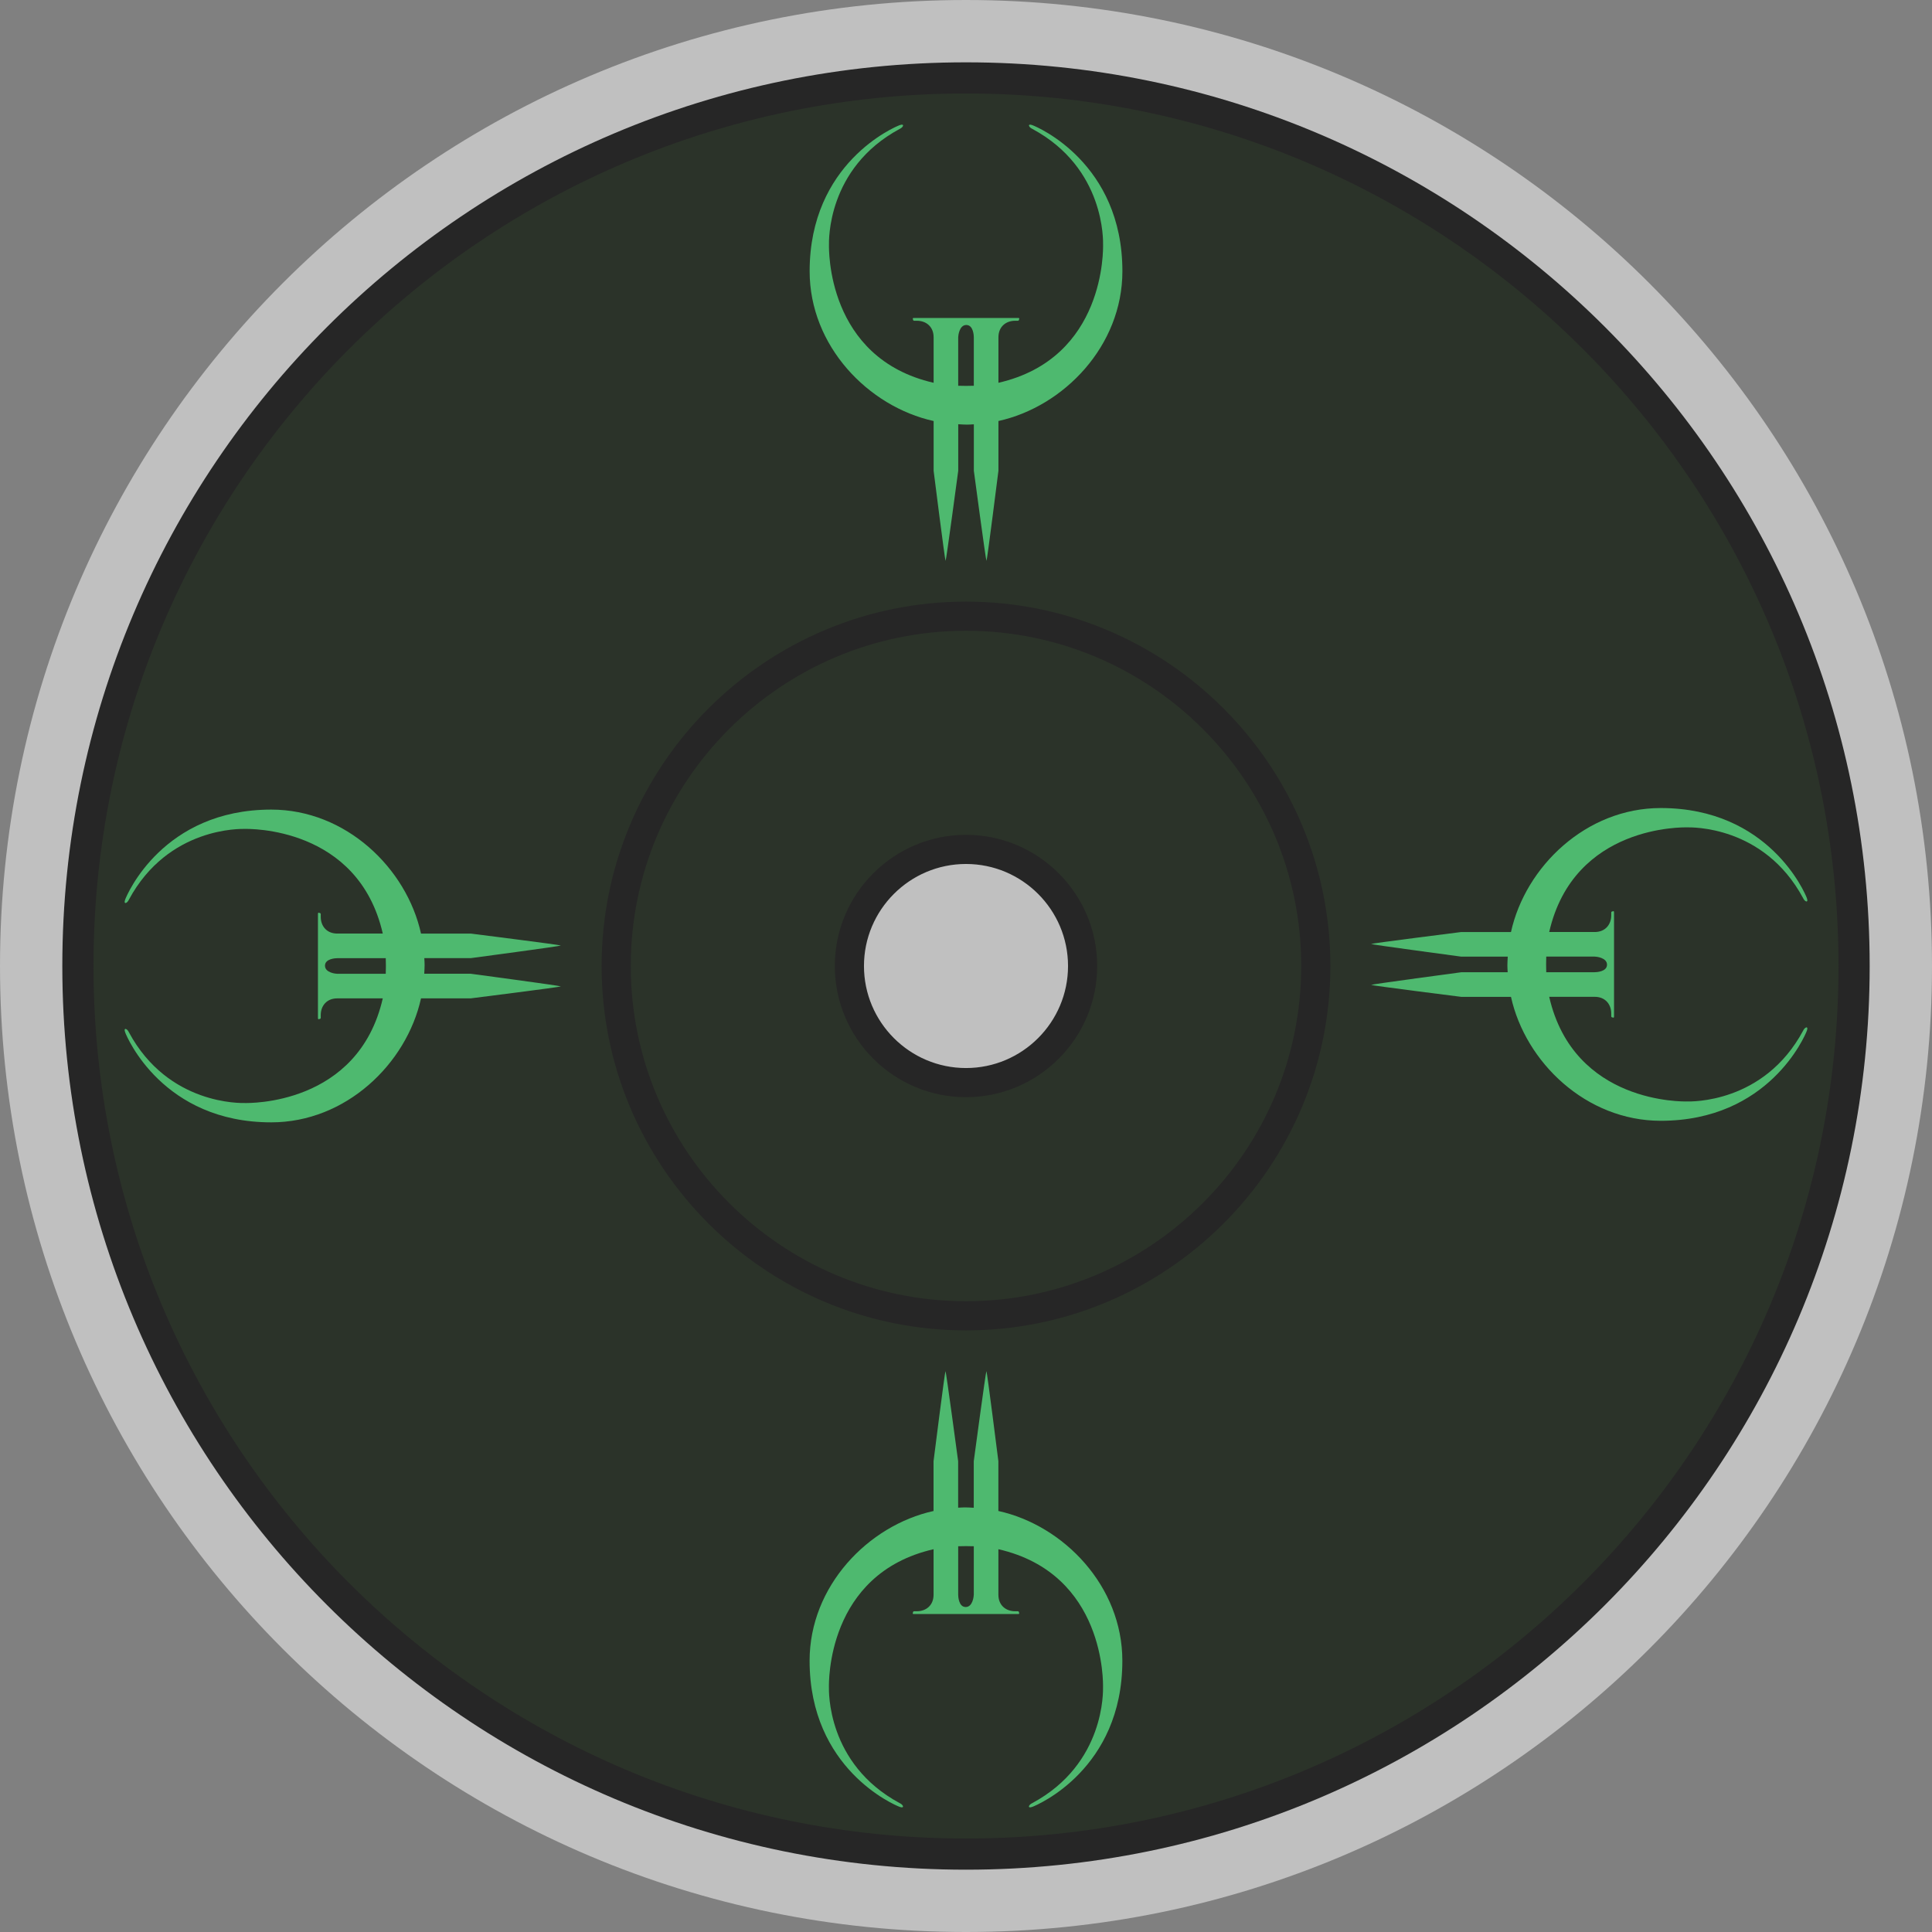 <?xml version="1.0" encoding="utf-8"?>
<!DOCTYPE svg PUBLIC "-//W3C//DTD SVG 1.1//EN" "http://www.w3.org/Graphics/SVG/1.1/DTD/svg11.dtd">
<svg version="1.1"
	 id="svg2" xmlns:dc="http://purl.org/dc/elements/1.1/" xmlns:cc="http://creativecommons.org/ns#" xmlns:rdf="http://www.w3.org/1999/02/22-rdf-syntax-ns#" xmlns:svg="http://www.w3.org/2000/svg"
	 xmlns="http://www.w3.org/2000/svg" xmlns:xlink="http://www.w3.org/1999/xlink" x="0px" y="0px" width="330.666px"
	 height="330.666px" viewBox="0 0 330.666 330.666" enable-background="new 0 0 330.666 330.666" xml:space="preserve">
<rect x="0" y="0" width="330.666" height="330.666" fill="#808080" stroke="none"/>
<g id="g22">
</g>
<g id="g20">
	<g id="g34">
		<g id="g32" opacity="0.5">
			<g id="g30" transform="translate(252,128)">
				<path id="path28" fill="#FFFFFF" d="M78.666,37.333c0,91.312-74.021,165.333-165.333,165.333
					C-177.978,202.667-252,128.644-252,37.333C-252-53.978-177.977-128-86.667-128C4.644-128,78.666-53.977,78.666,37.333"/>
			</g>
		</g>
	</g>
</g>
<g id="g36" transform="translate(128,142.968)">
	<path id="path38" fill="#262626" d="M37.333,2.409c11.021,0,19.957,8.935,19.957,19.957c0,11.021-8.936,19.957-19.957,19.957
		c-11.021,0-19.957-8.937-19.957-19.957C17.376,11.343,26.312,2.409,37.333,2.409 M37.333-132.3
		c-85.42,0-154.667,69.246-154.667,154.666c0,85.421,69.247,154.667,154.667,154.667s154.666-69.246,154.666-154.667
		C191.999-63.054,122.753-132.3,37.333-132.3"/>
</g>
<g id="g40" transform="translate(128,142.933)">
	<path id="path42" fill="#2B3329" d="M37.333,2.489c10.996,0,19.911,8.915,19.911,19.911s-8.915,19.911-19.911,19.911
		s-19.91-8.915-19.91-19.911S26.337,2.489,37.333,2.489 M37.333-126.934C-45.141-126.934-112-60.075-112,22.4
		c0,82.474,66.858,149.333,149.333,149.333c82.477,0,149.333-66.859,149.333-149.333C186.666-60.075,119.808-126.934,37.333-126.934
		"/>
</g>
<g id="g44" transform="translate(128,142.968)">
	<path id="path46" fill="#2B3329" d="M37.333,2.409c11.021,0,19.957,8.935,19.957,19.957c0,11.021-8.936,19.957-19.957,19.957
		c-11.021,0-19.957-8.937-19.957-19.957C17.376,11.343,26.312,2.409,37.333,2.409 M37.333-37.505
		c-33.064,0-59.871,26.804-59.871,59.87c0,33.065,26.807,59.872,59.871,59.872c33.064,0,59.871-26.807,59.871-59.872
		C97.204-10.701,70.399-37.505,37.333-37.505"/>
</g>
<g id="g48" transform="translate(128,141.097)">
	<path id="path50" fill="#262626" d="M37.333,6.775c-9.628,0-17.463,7.834-17.463,17.462S27.705,41.7,37.333,41.7
		s17.463-7.835,17.463-17.463S46.961,6.775,37.333,6.775 M37.333,46.687c-12.38,0-22.452-10.07-22.452-22.45
		c0-12.381,10.072-22.451,22.452-22.451s22.452,10.07,22.452,22.451C59.785,36.616,49.713,46.687,37.333,46.687 M37.333-33.14
		c-31.639,0-57.376,25.74-57.376,57.376c0,31.637,25.737,57.376,57.376,57.376c31.641,0,57.376-25.739,57.376-57.376
		C94.709-7.399,68.972-33.14,37.333-33.14 M37.333,86.601c-34.39,0-62.365-27.978-62.365-62.364
		c0-34.388,27.977-62.366,62.365-62.366c34.391,0,62.365,27.978,62.365,62.365S71.724,86.601,37.333,86.601"/>
</g>
<g>
	<path fill="#4EB96F" d="M192.101,46.43c0-18.518-14.521-24.689-15.41-25.013c-0.887-0.322-0.646,0.363,0,0.646
		c12.506,6.737,12.104,19.283,12.104,19.848c0,0.541,0.479,19.396-17.911,23.603v-7.788c0-1.815,1.285-2.828,2.856-2.828
		c0.213,0,0.297,0,0.469,0c0.15,0,0.182-0.122,0.182-0.122l0.062-0.242c0,0,0.03-0.115-0.197-0.115c-0.13,0-17.706,0-17.836,0
		c-0.228,0-0.197,0.115-0.197,0.115l0.061,0.242c0,0,0.03,0.122,0.182,0.122c0.172,0,0.256,0,0.469,0
		c1.571,0,2.856,1.013,2.856,2.828v7.788c-18.39-4.206-17.911-23.062-17.911-23.603c0-0.564-0.403-13.11,12.103-19.848
		c0.646-0.283,0.888-0.969,0-0.646c-0.888,0.323-15.411,6.495-15.411,25.013c0,12.759,10.006,23.151,21.22,25.628v8.517
		c0,0,1.944,15.426,2.046,15.426c0.101,0,2.166-15.426,2.166-15.426s0-3.613,0-7.965c0.538,0.033,1.124,0.063,1.492,0.063
		c0.32,0,0.761-0.021,1.18-0.051c0,4.348,0,7.953,0,7.953S168.735,96,168.837,96s2.046-15.426,2.046-15.426v-8.517
		C182.097,69.581,192.101,59.188,192.101,46.43z M165.335,66.046c-0.286,0-0.806-0.01-1.336-0.022c0-4.44,0-8.199,0-8.297
		c0-0.241,0.171-2.104,1.389-2.104s1.283,1.86,1.283,2.104c0,0.098,0,3.855,0,8.297C166.14,66.036,165.621,66.046,165.335,66.046z"
		/>
	<path fill="#4EB96F" d="M138.565,284.237c0,18.518,14.522,24.689,15.41,25.012c0.888,0.323,0.646-0.361,0-0.646
		c-12.506-6.736-12.103-19.283-12.103-19.849c0-0.541-0.479-19.396,17.911-23.603v7.788c0,1.814-1.285,2.828-2.856,2.828
		c-0.213,0-0.297,0-0.469,0c-0.151,0-0.182,0.122-0.182,0.122l-0.061,0.241c0,0-0.03,0.115,0.197,0.115c0.13,0,17.707,0,17.835,0
		c0.229,0,0.197-0.115,0.197-0.115l-0.062-0.241c0,0-0.028-0.122-0.182-0.122c-0.173,0-0.257,0-0.47,0
		c-1.569,0-2.854-1.014-2.854-2.828v-7.788c18.39,4.206,17.91,23.062,17.91,23.603c0,0.564,0.403,13.111-12.103,19.849
		c-0.646,0.283-0.889,0.969,0,0.646c0.887-0.321,15.41-6.494,15.41-25.012c0-12.759-10.006-23.152-21.219-25.628v-8.518
		c0,0-1.945-15.426-2.047-15.426c-0.1,0-2.166,15.426-2.166,15.426s0,3.613,0,7.966c-0.537-0.033-1.124-0.063-1.492-0.063
		c-0.32,0-0.761,0.022-1.18,0.051c0-4.347,0-7.953,0-7.953s-2.065-15.426-2.166-15.426c-0.102,0-2.046,15.426-2.046,15.426v8.518
		C148.57,261.086,138.565,271.479,138.565,284.237z M165.331,264.621c0.286,0,0.807,0.01,1.335,0.023c0,4.439,0,8.199,0,8.297
		c0,0.241-0.17,2.103-1.388,2.103c-1.218,0-1.283-1.859-1.283-2.103c0-0.098,0-3.856,0-8.297
		C164.527,264.631,165.045,264.621,165.331,264.621z"/>
	<path fill="#4EB96F" d="M284.235,191.825c18.518,0,24.689-14.521,25.013-15.41c0.323-0.887-0.362-0.645-0.646,0
		c-6.736,12.506-19.283,12.104-19.849,12.104c-0.541,0-19.396,0.479-23.603-17.912h7.787c1.815,0,2.828,1.285,2.828,2.856
		c0,0.214,0,0.298,0,0.47c0,0.149,0.123,0.182,0.123,0.182l0.241,0.061c0,0,0.115,0.029,0.115-0.196c0-0.131,0-17.707,0-17.836
		c0-0.229-0.115-0.197-0.115-0.197l-0.241,0.061c0,0-0.123,0.03-0.123,0.183c0,0.172,0,0.256,0,0.469
		c0,1.571-1.013,2.856-2.828,2.856h-7.787c4.205-18.391,23.062-17.911,23.603-17.911c0.563,0,13.11-0.403,19.849,12.103
		c0.282,0.646,0.969,0.889,0.646,0c-0.322-0.888-6.495-15.411-25.013-15.411c-12.758,0-23.151,10.007-25.627,21.221h-8.518
		c0,0-15.426,1.943-15.426,2.046c0,0.101,15.426,2.166,15.426,2.166s3.613,0,7.965,0c-0.033,0.538-0.063,1.124-0.063,1.492
		c0,0.319,0.021,0.76,0.051,1.18c-4.348,0-7.953,0-7.953,0s-15.426,2.063-15.426,2.166c0,0.102,15.426,2.045,15.426,2.045h8.518
		C261.085,181.821,271.478,191.825,284.235,191.825z M264.62,165.059c0-0.286,0.01-0.807,0.023-1.336c4.439,0,8.198,0,8.297,0
		c0.24,0,2.103,0.171,2.103,1.389c0,1.217-1.86,1.284-2.103,1.284c-0.099,0-3.856,0-8.297,0
		C264.63,165.864,264.62,165.345,264.62,165.059z"/>
	<path fill="#4EB96F" d="M46.429,138.564c-18.517,0-24.689,14.521-25.012,15.41c-0.323,0.888,0.363,0.646,0.646,0
		c6.737-12.506,19.283-12.104,19.848-12.104c0.541,0,19.396-0.479,23.602,17.911h-7.788c-1.815,0-2.828-1.285-2.828-2.855
		c0-0.214,0-0.298,0-0.47c0-0.15-0.122-0.182-0.122-0.182l-0.242-0.062c0,0-0.115-0.029-0.115,0.197c0,0.13,0,17.706,0,17.836
		c0,0.229,0.115,0.197,0.115,0.197l0.242-0.062c0,0,0.122-0.029,0.122-0.182c0-0.172,0-0.256,0-0.469
		c0-1.571,1.013-2.856,2.828-2.856h7.788c-4.206,18.391-23.061,17.911-23.602,17.911c-0.565,0-13.111,0.403-19.848-12.103
		c-0.283-0.646-0.969-0.889-0.646,0c0.323,0.888,6.495,15.411,25.012,15.411c12.759,0,23.152-10.007,25.628-21.221h8.517
		c0,0,15.426-1.943,15.426-2.046c0-0.101-15.426-2.166-15.426-2.166s-3.613,0-7.965,0c0.033-0.538,0.063-1.124,0.063-1.492
		c0-0.319-0.022-0.761-0.051-1.18c4.347,0,7.953,0,7.953,0S96,161.93,96,161.829s-15.426-2.046-15.426-2.046h-8.517
		C69.581,148.569,59.188,138.564,46.429,138.564z M66.046,165.331c0,0.286-0.01,0.807-0.023,1.336c-4.44,0-8.199,0-8.297,0
		c-0.241,0-2.103-0.171-2.103-1.389s1.86-1.283,2.103-1.283c0.098,0,3.856,0,8.297,0C66.036,164.526,66.046,165.045,66.046,165.331z
		"/>
</g>
</svg>
